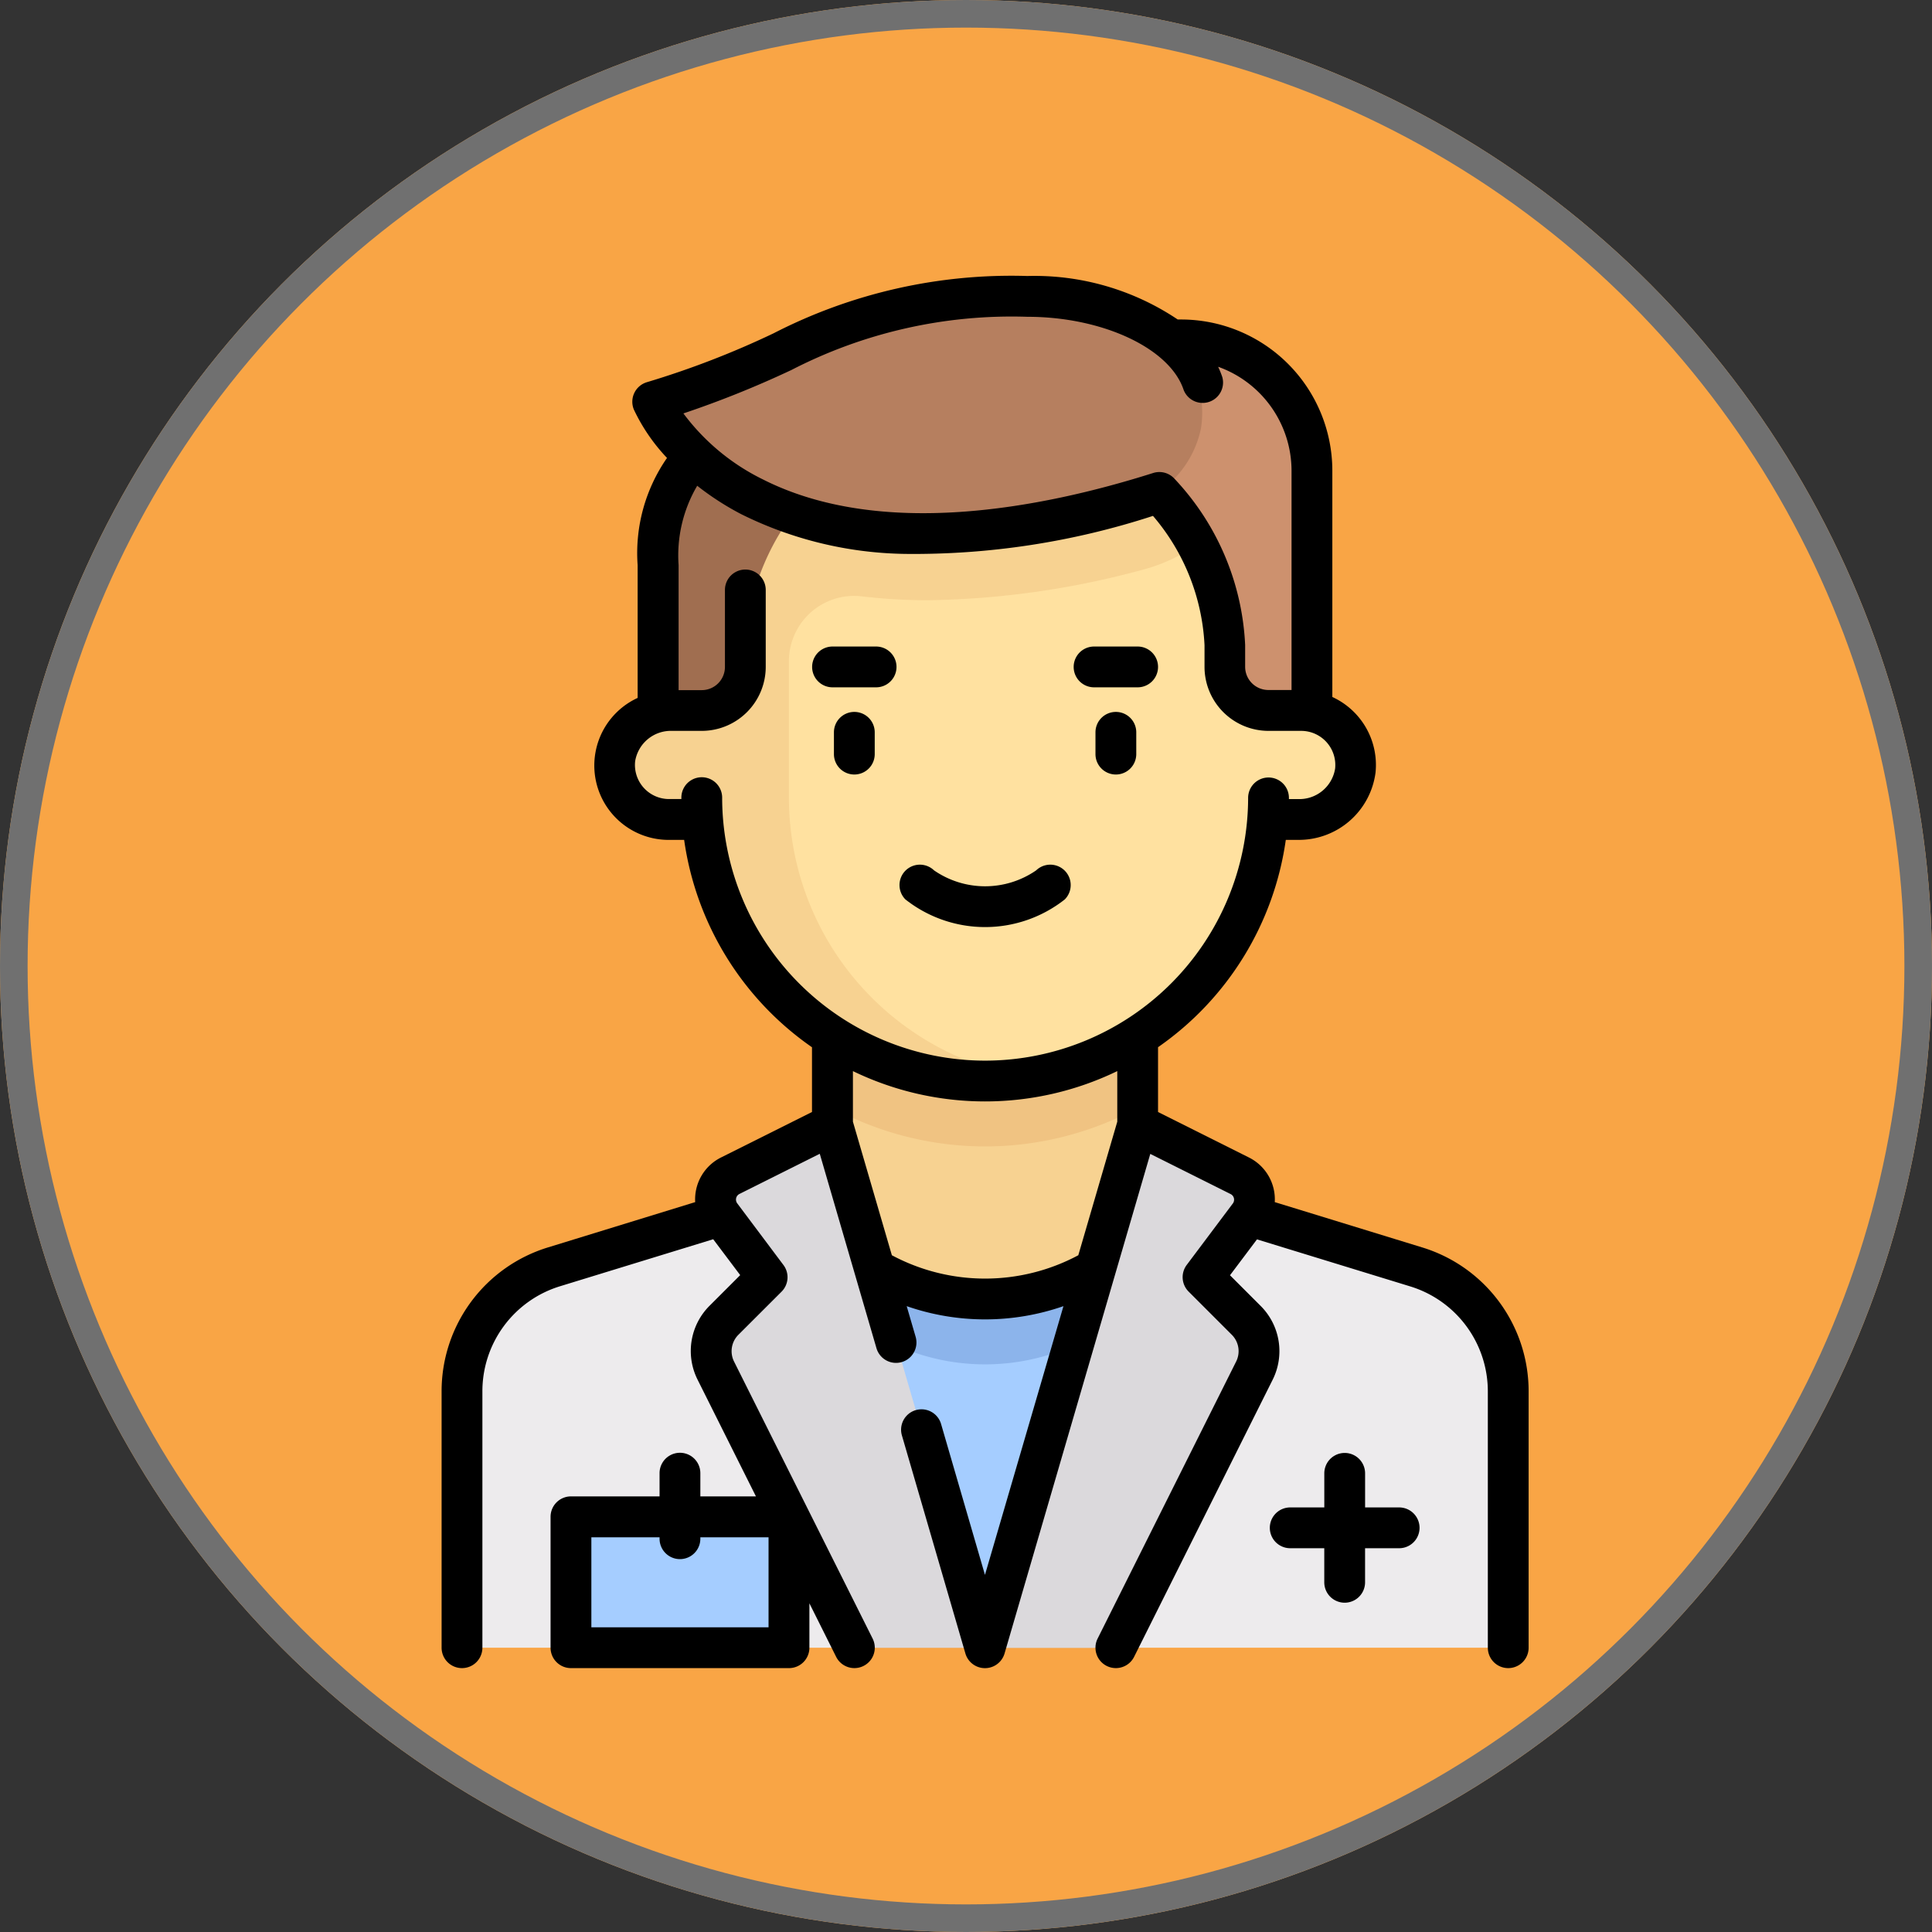 <svg xmlns="http://www.w3.org/2000/svg" width="70" height="70" viewBox="0 0 70 70">
  <rect x="0" y="0" width="70" height="70" fill="#333333" stroke="none"/>
  <g id="Grupo_1099907" data-name="Grupo 1099907" transform="translate(-397.051 -1105)">
    <g id="Elipse_11563" data-name="Elipse 11563" transform="translate(397.051 1105)" fill="#f9a545" stroke="#707070" stroke-width="1">
      <circle cx="35" cy="35" r="35" stroke="none"/>
      <circle cx="35" cy="35" r="34.5" fill="none"/>
    </g>
    <g id="doctor" transform="translate(356.938 1115)">
      <path id="Trazado_874782" data-name="Trazado 874782" d="M98.118,341.681l-8.323-2.448H75.338l-8.323,2.448a4.738,4.738,0,0,0-3.4,4.546v9.287h37.9v-9.287A4.738,4.738,0,0,0,98.118,341.681Z" transform="translate(-6.762 -305.814)" fill="#edebed"/>
      <path id="Trazado_874783" data-name="Trazado 874783" d="M209.364,359.971h-7.9l-1.579-15.794h11.056Z" transform="translate(-129.611 -310.271)" fill="#a5cdff"/>
      <path id="Trazado_874784" data-name="Trazado 874784" d="M200.247,347.769a7.869,7.869,0,0,0,10.337,0l.359-3.592H199.888Z" transform="translate(-129.611 -310.271)" fill="#8cb4eb"/>
      <path id="Trazado_874785" data-name="Trazado 874785" d="M205.416,275.072h0a5.528,5.528,0,0,1-5.528-5.528v-5.528h11.056v5.528A5.528,5.528,0,0,1,205.416,275.072Z" transform="translate(-129.611 -238.007)" fill="#f7d291"/>
      <path id="Trazado_874786" data-name="Trazado 874786" d="M199.888,268.147a11.635,11.635,0,0,0,11.056,0v-4.131H199.888Z" transform="translate(-129.611 -238.007)" fill="#f0c382"/>
      <path id="Trazado_874787" data-name="Trazado 874787" d="M144.6,87.542h-1.185v-7.9H122.887v7.9H121.7a1.974,1.974,0,1,0,0,3.948h1.224a10.256,10.256,0,0,0,20.452,0H144.6a1.974,1.974,0,1,0,0-3.948Z" transform="translate(-57.348 -71.799)" fill="#ffe1a0"/>
      <path id="Trazado_874788" data-name="Trazado 874788" d="M122.981,79.645v7.9h-1.1A2.02,2.02,0,0,0,119.9,88.98a1.981,1.981,0,0,0,1.9,2.51h1.214a10.193,10.193,0,0,0,11.81,9.343A10.259,10.259,0,0,1,126.14,90.7V85.738a2.364,2.364,0,0,1,2.676-2.328,20,20,0,0,0,2.369.136,31.134,31.134,0,0,0,7.8-1.112,6.093,6.093,0,0,0,3.673-2.789Z" transform="translate(-57.443 -71.799)" fill="#f7d291"/>
      <path id="Trazado_874789" data-name="Trazado 874789" d="M141.188,47.531l.1,3.159a8.721,8.721,0,0,0-2.369,5.528v.975a1.579,1.579,0,0,1-1.384,1.567l-1.775.222V52.269A5.055,5.055,0,0,1,141.188,47.531Z" transform="translate(-71.8 -42.843)" fill="#a06e50"/>
      <path id="Trazado_874790" data-name="Trazado 874790" d="M265.462,319.2,263.9,317.64l1.674-2.232a.967.967,0,0,0-.341-1.445l-3.7-1.851L256,331.065h4.738l5.019-10.038A1.579,1.579,0,0,0,265.462,319.2Z" transform="translate(-180.197 -281.365)" fill="#dbd9dc"/>
      <path id="Trazado_874791" data-name="Trazado 874791" d="M320.229,23.482l-.1,5.528a8.721,8.721,0,0,1,2.369,5.528v.975a1.579,1.579,0,0,0,1.384,1.567l1.775.222V28.22A5.055,5.055,0,0,0,320.229,23.482Z" transform="translate(-238.008 -21.164)" fill="#cd916e"/>
      <path id="Trazado_874792" data-name="Trazado 874792" d="M155.729,319.2l1.564-1.564-1.674-2.232a.967.967,0,0,1,.341-1.445l3.7-1.851,5.528,18.953h-4.738l-5.019-10.038A1.579,1.579,0,0,1,155.729,319.2Z" transform="translate(-89.385 -281.365)" fill="#dbd9dc"/>
      <path id="Trazado_874793" data-name="Trazado 874793" d="M149.65,7.5c-6.588,0-7.851,2-12.924,3.619a.553.553,0,0,0-.309.823c1.1,1.722,5.2,6.211,16.839,3.163a3.689,3.689,0,0,0,2.688-2.838h0a3.692,3.692,0,0,0-2.116-3.911A9.724,9.724,0,0,0,149.65,7.5Z" transform="translate(-72.315 -6.761)" fill="#b67f5f"/>
      <rect id="Rectángulo_401727" data-name="Rectángulo 401727" width="7.897" height="4.738" transform="translate(60.8 44.961)" fill="#a5cdff"/>
      <path id="Trazado_874794" data-name="Trazado 874794" d="M201.144,160.322a.739.739,0,0,0-.739.739v.79a.739.739,0,1,0,1.478,0v-.79A.739.739,0,0,0,201.144,160.322Z" transform="translate(-130.077 -144.528)"/>
      <path id="Trazado_874795" data-name="Trazado 874795" d="M297.337,160.322a.739.739,0,0,0-.739.739v.79a.739.739,0,1,0,1.478,0v-.79A.739.739,0,0,0,297.337,160.322Z" transform="translate(-216.794 -144.528)"/>
      <path id="Trazado_874796" data-name="Trazado 874796" d="M230.45,217.7a.739.739,0,0,0-1.038-1.052,3.256,3.256,0,0,1-3.7,0,.739.739,0,0,0-1.038,1.052,4.661,4.661,0,0,0,5.776,0Z" transform="translate(-151.757 -195.113)"/>
      <path id="Trazado_874797" data-name="Trazado 874797" d="M194.707,136.274h-1.579a.739.739,0,0,0,0,1.478h1.579a.739.739,0,0,0,0-1.478Z" transform="translate(-122.851 -122.849)"/>
      <path id="Trazado_874798" data-name="Trazado 874798" d="M289.321,137.752H290.9a.739.739,0,0,0,0-1.478h-1.579a.739.739,0,0,0,0,1.478Z" transform="translate(-209.568 -122.849)"/>
      <path id="Trazado_874799" data-name="Trazado 874799" d="M91.628,35.192,86.3,33.555a1.694,1.694,0,0,0-.938-1.618L82.071,30.29V27.942A11.021,11.021,0,0,0,86.7,20.43h.439a2.8,2.8,0,0,0,2.812-2.436,2.709,2.709,0,0,0-1.565-2.741v-8.2a5.483,5.483,0,0,0-5.477-5.477h-.125A9.315,9.315,0,0,0,77.334,0a18.837,18.837,0,0,0-9.19,2.075,32.043,32.043,0,0,1-4.59,1.772.739.739,0,0,0-.474.994,6.7,6.7,0,0,0,1.2,1.751,6.043,6.043,0,0,0-1.064,3.887v4.808a2.695,2.695,0,0,0,1.134,5.144h.551a11.018,11.018,0,0,0,4.632,7.513V30.29l-3.294,1.647a1.694,1.694,0,0,0-.938,1.618L59.98,35.192a5.449,5.449,0,0,0-3.867,5.235V49.7a.739.739,0,0,0,1.478,0V40.428A3.979,3.979,0,0,1,60.415,36.6l5.539-1.7.978,1.3-1.111,1.111a2.315,2.315,0,0,0-.434,2.676l2.115,4.23H65.488v-.841a.739.739,0,1,0-1.478,0v.841H60.8a.739.739,0,0,0-.739.739V49.7a.739.739,0,0,0,.739.739h7.9a.739.739,0,0,0,.739-.739V48.091l.969,1.939a.739.739,0,0,0,1.322-.661L66.709,39.331a.84.84,0,0,1,.158-.97L68.43,36.8a.739.739,0,0,0,.069-.966L66.825,33.6a.228.228,0,0,1,.08-.341l2.91-1.455,2.054,7.044a.739.739,0,1,0,1.419-.414l-.324-1.11a8.645,8.645,0,0,0,5.68,0L75.8,47.061,74.21,41.594a.739.739,0,1,0-1.419.414l2.3,7.9a.739.739,0,0,0,1.419,0l5.28-18.1,2.91,1.455a.228.228,0,0,1,.081.341L83.11,35.831a.739.739,0,0,0,.069.966l1.564,1.564a.839.839,0,0,1,.158.97L79.882,49.369a.739.739,0,1,0,1.322.661l5.019-10.038a2.315,2.315,0,0,0-.434-2.676l-1.111-1.111.978-1.3,5.54,1.7a3.979,3.979,0,0,1,2.824,3.823V49.7a.739.739,0,1,0,1.478,0V40.428A5.449,5.449,0,0,0,91.628,35.192ZM67.958,48.961H61.539V45.7H64.01v.051a.739.739,0,1,0,1.478,0V45.7h2.471v3.26Zm.8-45.54a17.4,17.4,0,0,1,8.58-1.943C80.06,1.478,82.5,2.618,83,4.131a.739.739,0,0,0,1.4-.467,3.483,3.483,0,0,0-.151-.375,4.006,4.006,0,0,1,2.659,3.768V15h-.84a.841.841,0,0,1-.841-.841v-.79a9.413,9.413,0,0,0-2.586-6.05.74.74,0,0,0-.745-.182c-4.1,1.3-9.884,2.387-14.142.233a7.948,7.948,0,0,1-2.88-2.391A36.341,36.341,0,0,0,68.754,3.421ZM80.594,30.641,79.182,35.48a7.168,7.168,0,0,1-6.755,0l-1.411-4.839V28.808a10.988,10.988,0,0,0,9.578,0ZM75.8,28.429A9.538,9.538,0,0,1,66.278,18.9a.739.739,0,1,0-1.478,0v.051h-.446a1.236,1.236,0,0,1-1.229-1.365,1.311,1.311,0,0,1,1.342-1.105h1.072a2.321,2.321,0,0,0,2.318-2.318V11.375a.739.739,0,1,0-1.478,0v2.789a.841.841,0,0,1-.841.841H64.7V10.478A4.98,4.98,0,0,1,65.374,7.6a10.156,10.156,0,0,0,1.6,1.032A13.793,13.793,0,0,0,72.9,10.069a27.963,27.963,0,0,0,8.988-1.377,7.786,7.786,0,0,1,1.867,4.681v.79a2.321,2.321,0,0,0,2.318,2.318h1.185a1.236,1.236,0,0,1,1.229,1.365,1.311,1.311,0,0,1-1.341,1.106h-.333v-.043a.739.739,0,0,0-.739-.739h0a.739.739,0,0,0-.739.738A9.539,9.539,0,0,1,75.8,28.429Z" transform="translate(0)"/>
      <path id="Trazado_874800" data-name="Trazado 874800" d="M365.414,434.845h-1.235V433.61a.739.739,0,0,0-1.478,0v1.235h-1.235a.739.739,0,1,0,0,1.478H362.7v1.235a.739.739,0,0,0,1.478,0v-1.235h1.235a.739.739,0,1,0,0-1.478Z" transform="translate(-274.606 -390.228)"/>
    </g>
  </g>
</svg>
